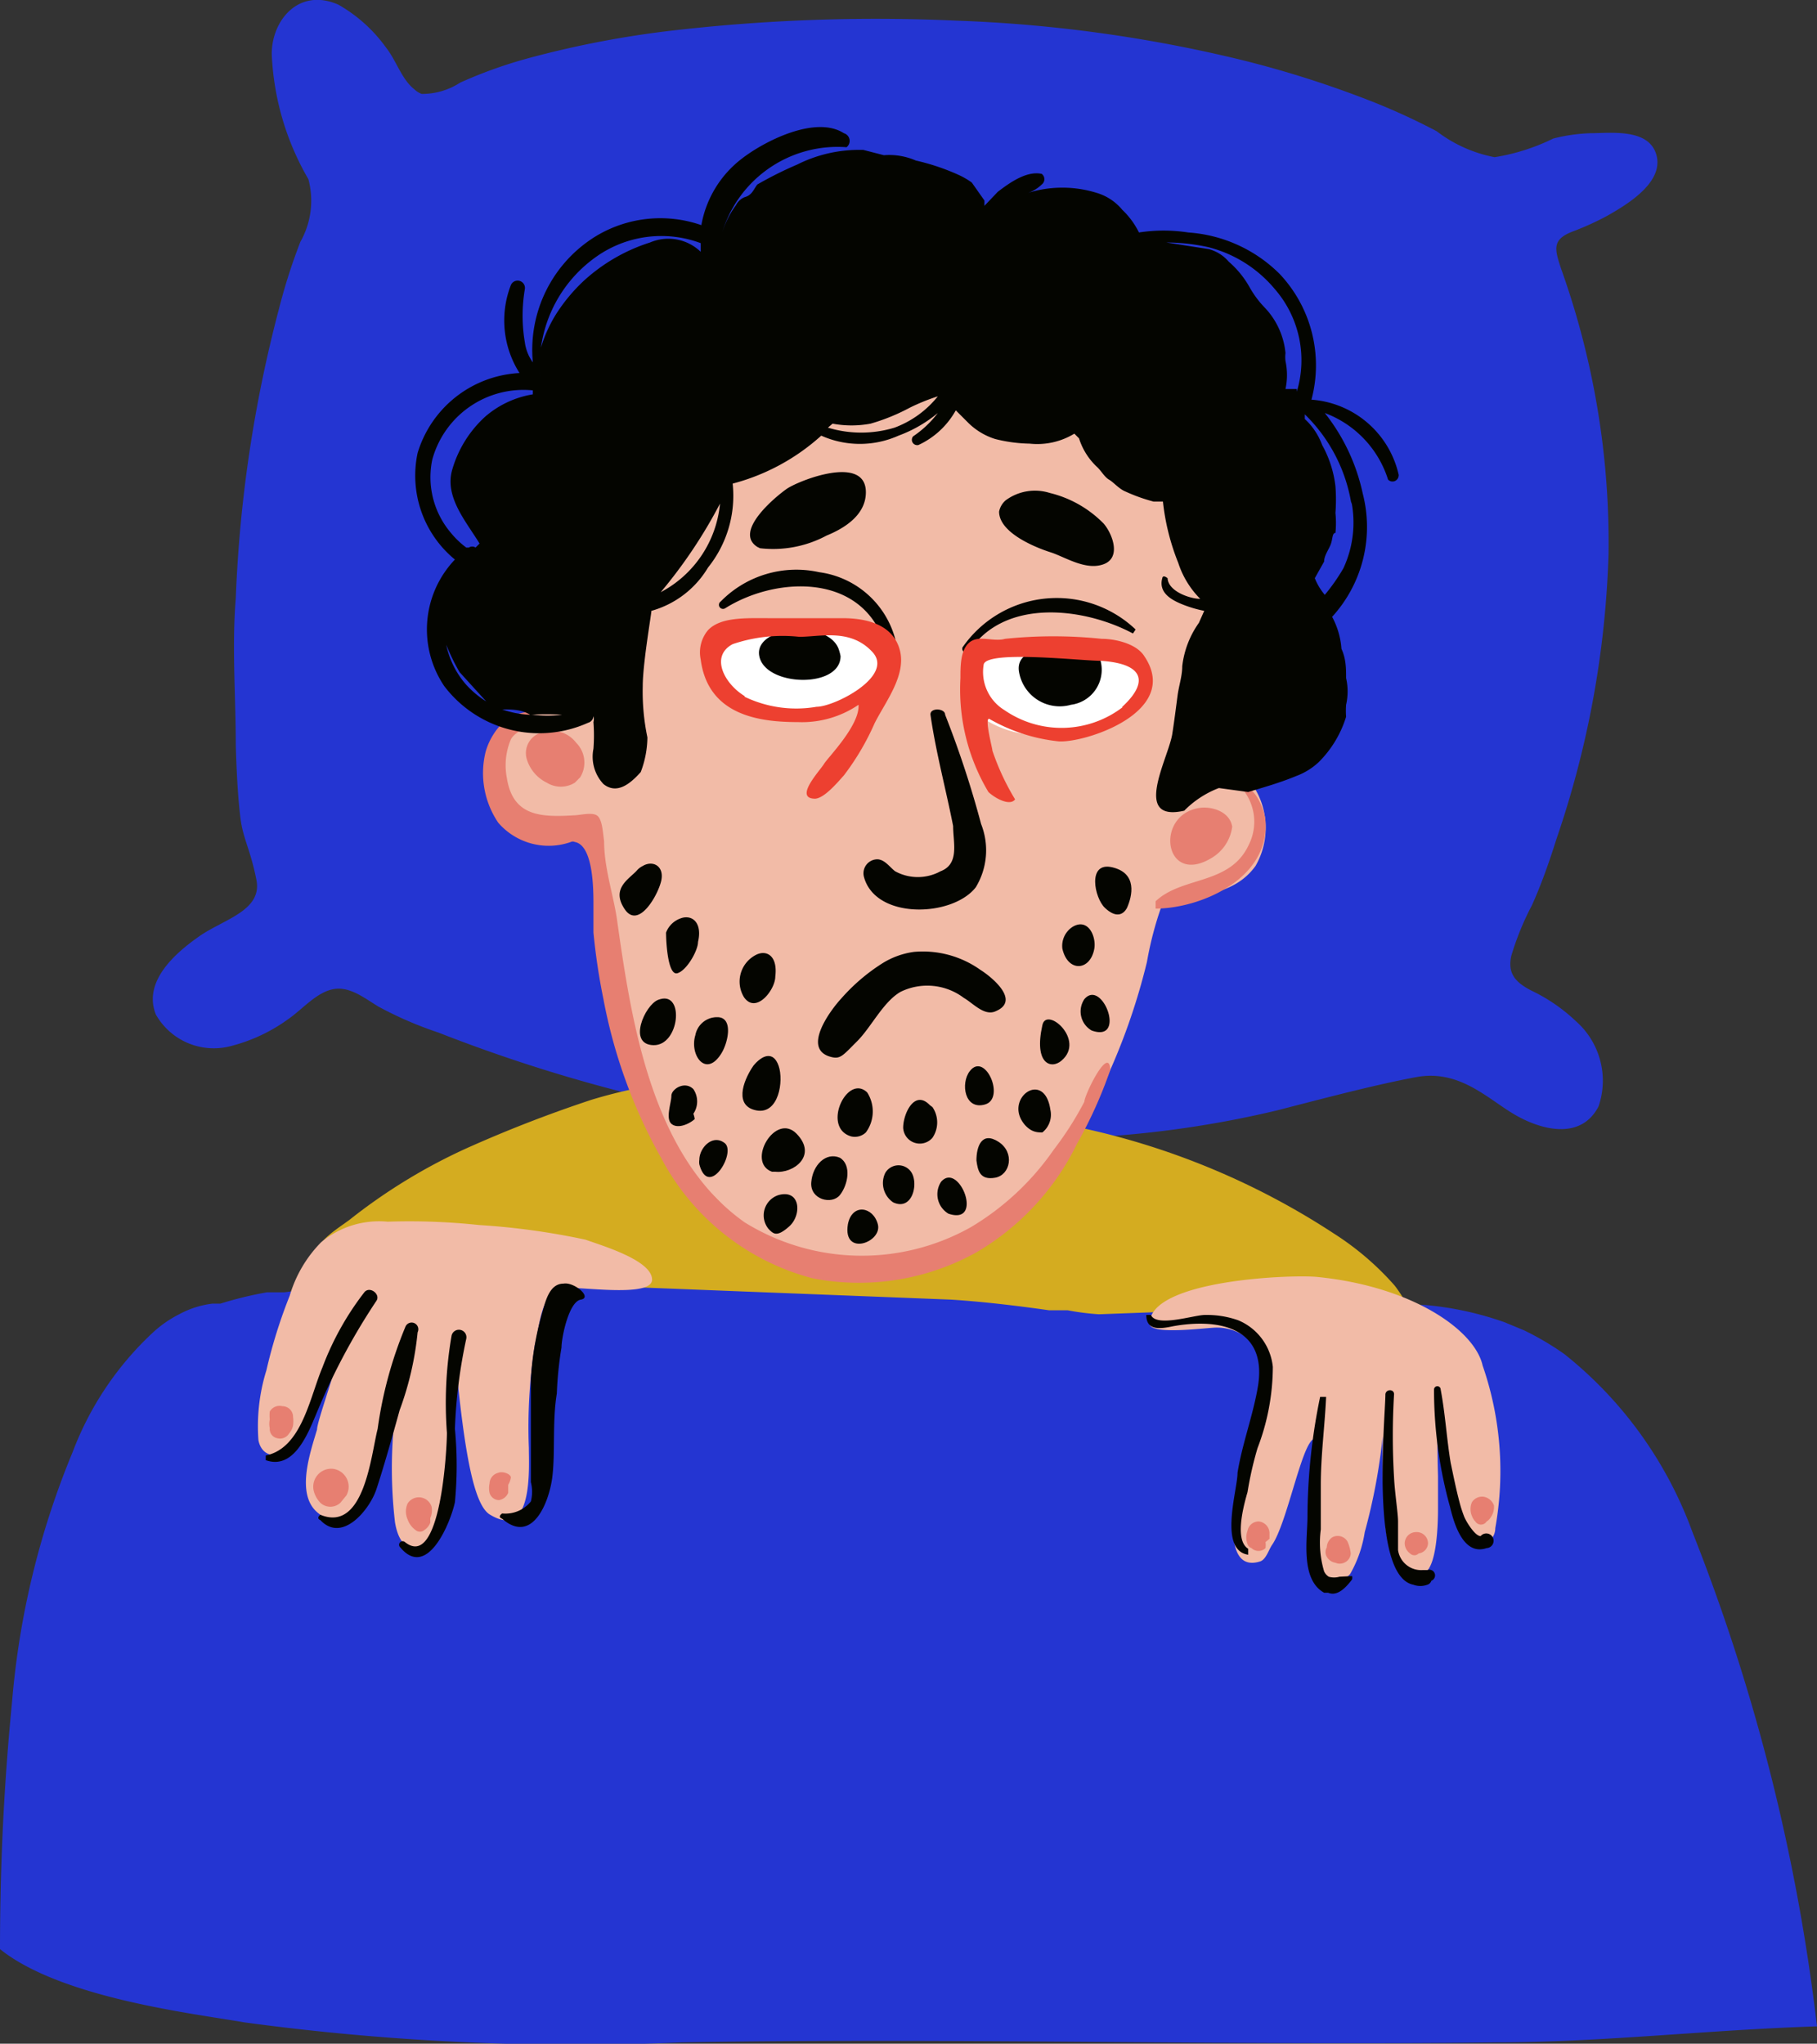 <svg xmlns="http://www.w3.org/2000/svg" viewBox="0 0 27.28 30.68"><rect x="0" y="0" width="27.28" height="30.68" fill="#333333" stroke="none"/><defs><style>.cls-1{fill:#2435d2;}.cls-2{fill:#d4ac20;}.cls-3{fill:#f2bba7;}.cls-4{fill:#040500;}.cls-5{fill:#fff;}.cls-6{fill:#e77f71;}.cls-7{fill:#ed4030;}</style></defs><g id="Layer_2" data-name="Layer 2"><g id="Layer_1-2" data-name="Layer 1"><path d="M10.16,30.66c-.09-.7-.22-1.41-.28-2.11-.07-1-.05-2-.1-2.94,0-.13-.49-.2-.52-.06a28.48,28.48,0,0,0,.3,5.12Z"/><path class="cls-1" d="M6.33,1.41a1.05,1.05,0,0,0,.58-.17,6.88,6.88,0,0,1,1-.36A14.85,14.85,0,0,1,10,.47,26.62,26.62,0,0,1,14.36.31,21.21,21.21,0,0,1,18.64.9a15.65,15.65,0,0,1,2,.64,9.83,9.83,0,0,1,.93.43,2.07,2.07,0,0,0,.87.39,3.11,3.11,0,0,0,.88-.28A2.59,2.59,0,0,1,23.87,2c.31,0,.89-.08,1,.33s-.44.74-.74.91a4.27,4.27,0,0,1-.53.24c-.3.12-.26.26-.16.56a12.21,12.21,0,0,1,.71,4.28,14.5,14.5,0,0,1-.78,4.27c-.11.35-.23.69-.37,1a4.18,4.18,0,0,0-.31.76c-.06.27.07.4.3.52a2.58,2.58,0,0,1,.67.46A1.19,1.19,0,0,1,24,16.61c-.27.52-.88.35-1.28.11s-.82-.67-1.46-.55-1.39.32-2.09.5a15.63,15.63,0,0,1-2.73.4,5.14,5.14,0,0,1-1,0c-.39,0-.79.07-1.19.05A12,12,0,0,1,13,17c-.73-.09-1.46-.15-2.19-.28a23.8,23.8,0,0,1-4.23-1.22,5.56,5.56,0,0,1-.9-.39c-.2-.12-.43-.31-.68-.26s-.46.3-.66.44a2.53,2.53,0,0,1-.86.41,1,1,0,0,1-1.14-.47c-.2-.5.3-.93.66-1.18s.94-.38.85-.84-.2-.61-.24-.93-.06-.73-.07-1.1c0-.73-.06-1.47,0-2.2a20,20,0,0,1,.65-4.35,8.64,8.64,0,0,1,.32-1,1.25,1.25,0,0,0,.12-.94A4.07,4.07,0,0,1,4.08.81c0-.51.41-1,1-.74a2.25,2.25,0,0,1,.72.65c.15.19.23.47.42.62A.34.34,0,0,0,6.33,1.41Z"/><path class="cls-2" d="M21.26,19.9a2.1,2.1,0,0,0-.32-.6,4.27,4.27,0,0,0-.91-.78,11.23,11.23,0,0,0-3.9-1.61A32.75,32.75,0,0,0,12,16.25a7.46,7.46,0,0,0-3.12.26A19.74,19.74,0,0,0,7,17.24a8.46,8.46,0,0,0-1.75,1.07c-.16.12-.43.28-.5.47a1,1,0,0,0,0,.24l0,0a.16.16,0,0,0,.14.22c1.37.07,2.74.06,4.11.06a14.7,14.7,0,0,1,2.19.26c.74.1,1.49.06,2.23.1s1.53.12,2.3.19c1.37.13,2.12,0,3.49,0A9.78,9.78,0,0,0,21.26,19.9Z"/><path class="cls-1" d="M3.67,30.36a37,37,0,0,0,6.57.3c4.09-.07,8.16.05,12.24,0,1.56,0,3.19-.19,4.8-.24A29.45,29.45,0,0,0,25.41,23a6.07,6.07,0,0,0-1.92-2.67,4.24,4.24,0,0,0-.61-.36h0l-.29-.12a4.85,4.85,0,0,0-1.2-.26l-.3,0c-.28,0-.56,0-.84,0l-3.75.14a3.78,3.78,0,0,1-.47-.06l-.28,0c-.49-.07-1-.13-1.47-.16l-5.36-.21H5.69a11.3,11.3,0,0,0-1.42.1l-.26,0a5.49,5.49,0,0,0-.7.17l-.12,0h0a1.4,1.4,0,0,0-.5.16A1.73,1.73,0,0,0,2.3,20,4.73,4.73,0,0,0,1.09,21.8a12.47,12.47,0,0,0-.91,3.76C.06,26.78,0,28,0,29.26.92,30,2.93,30.23,3.67,30.36Z"/><path class="cls-3" d="M18.56,11.52a.21.21,0,0,0-.34.19.5.5,0,0,1-.25-.13c-.16-.17,0-.44,0-.63a4.73,4.73,0,0,0-.59-4.11A3.8,3.8,0,0,0,15,5.47a5.92,5.92,0,0,0-2.05.16,5.74,5.74,0,0,0-1.83.7A4.83,4.83,0,0,0,9.66,7.84a3.34,3.34,0,0,0-.48,1A10.69,10.69,0,0,0,9,10.25a1.12,1.12,0,0,1,0,.41c0-.07-.71-.07-.78-.05a1.07,1.07,0,0,0-.64.42c-.42.58.17,1.71.94,1.37.12-.05.26-.14.38-.11s.14.32.14.46a8.79,8.79,0,0,0,.18,1.77,8.89,8.89,0,0,0,.62,2.14,4.94,4.94,0,0,0,.49.9c.14.19.33.32.49.5a1.56,1.56,0,0,0,.14.19c.12.09.28.14.4.24a2.39,2.39,0,0,0,.78.47,2.72,2.72,0,0,0,1.78,0,3.85,3.85,0,0,0,1.6-1.09c.11-.13.23-.27.33-.41s.11-.26.19-.38a5.88,5.88,0,0,0,.52-.78,9.58,9.58,0,0,0,.66-1.86,5.2,5.2,0,0,1,.22-.84c.5-.18,1.07-.13,1.41-.6A1.15,1.15,0,0,0,18.56,11.52Z"/><path class="cls-3" d="M7.19,18.39a10.8,10.8,0,0,1,1.6.22c.25.09,1,.31,1,.6s-1.21.08-1.37.13c-.31.09-.32.6-.39.85a8,8,0,0,0-.09,1.55c0,.29.07,1.39-.58,1-.23-.13-.38-.83-.52-2.32-.12.67-.12,2.35-.21,2.5-.23.39-.61.49-.7-.07A7,7,0,0,1,6,20.77s-.32,1-.32,1c0,.38-.41,1.38-.92.93-.32-.28-.1-.9,0-1.24,0-.12.28-.88.28-1s-.48,1.14-.57,1.26-.52.26-.59-.1A2.83,2.83,0,0,1,4,20.57a7.63,7.63,0,0,1,.35-1.12,1.91,1.91,0,0,1,.47-.8,1.36,1.36,0,0,1,1-.31A9.81,9.81,0,0,1,7.19,18.39Z"/><path class="cls-3" d="M20.08,23.76a.26.26,0,0,1-.37-.15c-.15-.37.18-2.13,0-2s-.39,1.26-.61,1.58c-.05.07-.09.22-.18.25-.57.18-.39-.86-.34-1.12a6.63,6.63,0,0,1,.21-.88,2,2,0,0,0,.19-1,.75.75,0,0,0-.72-.51c-.14,0-1,.12-1-.06,0-.66,2.15-.74,2.52-.7,1.41.14,2.36.79,2.48,1.33a4.84,4.84,0,0,1,.19,2.44c0,.13-.1.26-.26.22s-.29-.3-.35-.48-.23-1.24-.25-1.23,0,.7,0,.71v.47c0,.15,0,1-.26,1-.45,0-.45-.33-.52-.63a13.86,13.86,0,0,1-.05-1.44A8.91,8.91,0,0,1,20.49,23a1.82,1.82,0,0,1-.22.63A.52.52,0,0,1,20.08,23.76Z"/><path class="cls-4" d="M15.1,7.51a.74.74,0,0,1,.66-.11,1.69,1.69,0,0,1,.81.46c.13.15.27.51,0,.61s-.58-.11-.8-.18S15,8,15,7.68A.3.3,0,0,1,15.1,7.51Z"/><path class="cls-4" d="M11.37,8.21c-.36-.23.27-.75.44-.87S13,6.81,13,7.39c0,.34-.32.54-.59.65a1.7,1.7,0,0,1-1,.19Z"/><path class="cls-5" d="M16.56,9.71a11.09,11.09,0,0,0-1.29,0c-.45,0-1.06.51-.61,1a1.5,1.5,0,0,0,1,.32,1.77,1.77,0,0,0,1.46-.48C17.42,10.09,17,9.73,16.56,9.71Z"/><path class="cls-5" d="M12.69,9.4a11.12,11.12,0,0,0-1.29,0c-.44,0-1.06.51-.6,1a1.48,1.48,0,0,0,1,.32,1.74,1.74,0,0,0,1.45-.48C13.56,9.78,13.11,9.42,12.69,9.4Z"/><path class="cls-4" d="M16.08,10.58a.62.62,0,0,1-.78-.49c-.05-.28.26-.35.48-.36s.67,0,.72.12A.53.53,0,0,1,16.08,10.58Z"/><path class="cls-4" d="M12.62,9.85c0,.49-1.13.46-1.22,0s1.07-.56,1.2-.08A.69.69,0,0,1,12.62,9.85Z"/><path class="cls-4" d="M10.21,13.79c.17-.07.34.05.27.35,0,.13-.17.43-.31.47S10,14.16,10,14A.36.36,0,0,1,10.21,13.79Z"/><path class="cls-4" d="M9.65,13c.15-.09.32,0,.28.21s-.34.75-.55.44.06-.45.18-.58A.28.28,0,0,1,9.65,13Z"/><path class="cls-4" d="M11.34,14.34c.16-.09.34,0,.3.32,0,.2-.29.57-.47.31A.45.45,0,0,1,11.34,14.34Z"/><path class="cls-4" d="M11.64,17.59l-.05,0c-.39-.14.05-.9.37-.57S11.91,17.62,11.64,17.59Z"/><path class="cls-4" d="M10.77,15.27c.25,0,.16.4.05.56-.23.35-.47,0-.38-.29A.33.33,0,0,1,10.77,15.27Z"/><path class="cls-4" d="M11.31,16c.13-.16.3-.23.38,0s0,.73-.33.67S11.14,16.25,11.31,16Z"/><path class="cls-4" d="M12.61,17.38l0,0c.18.11.12.41,0,.56s-.45.07-.43-.19S12.4,17.29,12.61,17.38Z"/><path class="cls-4" d="M16.92,13.63c-.06.11-.17.15-.33,0s-.27-.7.11-.61S17,13.45,16.92,13.63Z"/><path class="cls-4" d="M13,17a.24.24,0,0,1-.22.06c-.45-.13-.06-.95.24-.66A.53.53,0,0,1,13,17Z"/><path class="cls-4" d="M15.65,17c-.07,0-.16,0-.26-.11-.34-.39.29-.85.38-.23A.34.34,0,0,1,15.65,17Z"/><path class="cls-4" d="M14,16.62a.41.41,0,0,1,0,.46.25.25,0,0,1-.44-.15c0-.21.17-.58.4-.34Z"/><path class="cls-4" d="M16.11,13.91c.23-.13.35.15.32.33-.06.34-.4.36-.48,0A.34.34,0,0,1,16.11,13.91Z"/><path class="cls-4" d="M13.29,17.61a.23.23,0,0,1,.4,0c.1.18,0,.57-.28.44A.35.35,0,0,1,13.29,17.61Z"/><path class="cls-4" d="M10.43,16.8c-.09.08-.26.15-.35.07s0-.32,0-.42.2-.23.33-.1a.33.33,0,0,1,0,.37A.35.35,0,0,1,10.43,16.8Z"/><path class="cls-4" d="M15.94,15.92c-.16.14-.42.05-.29-.53C15.71,15.1,16.3,15.61,15.94,15.92Z"/><path class="cls-4" d="M11.54,18.45a.32.32,0,0,1,.15-.51c.33-.09.35.3.16.47S11.61,18.52,11.54,18.45Z"/><path class="cls-4" d="M14.66,17.42c0-.21.08-.44.33-.28s.18.5-.05.54S14.68,17.57,14.66,17.42Z"/><path class="cls-4" d="M12.73,18.38c.06-.32.38-.27.45,0S12.65,18.87,12.73,18.38Z"/><path class="cls-4" d="M14.56,16.08c.23-.3.54.41.23.5S14.42,16.26,14.56,16.08Z"/><path class="cls-4" d="M14.13,17.74c.27-.31.65.66.11.48A.34.34,0,0,1,14.13,17.74Z"/><path class="cls-4" d="M16.28,15c.27-.32.64.66.11.47A.33.33,0,0,1,16.28,15Z"/><path class="cls-6" d="M8.91,14l0-.41c0-.23,0-.9-.28-.95a.07.07,0,0,0-.06,0,1,1,0,0,1-1.09-.29,1.33,1.33,0,0,1-.19-1.06,1,1,0,0,1,.29-.47c.07-.07.51-.25.39,0-.05.12-.24.16-.3.28a1,1,0,0,0-.06.58c.09.57.5.59,1,.56.09,0,.27-.05.35,0s.09.24.11.39c0,.39.13.77.19,1.15.22,1.56.52,3.58,1.92,4.57a3.34,3.34,0,0,0,3.4.07,4,4,0,0,0,1.24-1.16,4.89,4.89,0,0,0,.46-.72c0-.1.37-.86.39-.48a6.69,6.69,0,0,1-.5,1.11,3.83,3.83,0,0,1-1.51,1.63,3.63,3.63,0,0,1-2.46.39,3.6,3.6,0,0,1-2.27-1.8A7.8,7.8,0,0,1,9.06,15,9.5,9.5,0,0,1,8.91,14Z"/><path class="cls-4" d="M10.5,17.48a.23.23,0,0,1,0-.07c0-.18.2-.39.38-.25S10.64,18,10.5,17.48Z"/><path class="cls-4" d="M13.44,9.59a1.37,1.37,0,0,0-1.14-1,1.59,1.59,0,0,0-1.48.44.06.06,0,0,0,.07.1c.75-.47,2-.53,2.37.47A.09.09,0,0,0,13.44,9.59Z"/><path class="cls-4" d="M17.05,9.45a1.72,1.72,0,0,0-2.6.27.06.06,0,0,0,.1.06c.53-.81,1.73-.66,2.46-.27A0,0,0,0,0,17.05,9.45Z"/><path class="cls-7" d="M10.63,9.46c.19-.2.57-.18.91-.18s.74,0,1.11,0,.76.1.86.48-.22.78-.38,1.1a3.81,3.81,0,0,1-.46.78c-.09.1-.29.34-.43.35-.33,0,.07-.42.13-.52s.54-.58.52-.89a1.51,1.51,0,0,1-.91.26c-.58,0-1.35-.1-1.46-.94A.52.52,0,0,1,10.63,9.46Zm.55,1a1.79,1.79,0,0,0,1.08.15c.27,0,1.17-.46.84-.82s-.78-.23-1.1-.23A2.33,2.33,0,0,0,11,9.67C10.66,9.85,10.87,10.26,11.18,10.45Z"/><path class="cls-7" d="M15.24,12c-.07.1-.28,0-.4-.11a3,3,0,0,1-.42-1.71c0-.19,0-.43.14-.54s.36,0,.53-.05a7,7,0,0,1,1.45,0c.2,0,.52.07.64.26.56.83-.87,1.3-1.28,1.28a2.64,2.64,0,0,1-1.05-.34c-.07,0,.05.44.05.48A3.68,3.68,0,0,0,15.24,12Zm1.61-1.39c.4-.37.33-.65-.33-.69-.29,0-1.68-.16-1.75.05a.67.67,0,0,0,.31.69A1.51,1.51,0,0,0,16.85,10.62Z"/><path class="cls-4" d="M13.72,14.29a1.49,1.49,0,0,1,1,.27c.16.1.61.46.23.62-.17.08-.34-.12-.48-.2a.91.91,0,0,0-.95-.09c-.26.15-.44.53-.65.74s-.25.27-.38.24c-.48-.11,0-.73.14-.88a2.85,2.85,0,0,1,.62-.53A1.2,1.2,0,0,1,13.72,14.29Z"/><path class="cls-6" d="M19,12.34c0-.14-.12-.44-.25-.5a.19.19,0,0,0-.1,0,.77.77,0,0,1,.1.84c-.28.61-1,.47-1.4.85l0,.11C18,13.64,19.05,13.21,19,12.34Z"/><path class="cls-6" d="M8.65,11.15A.46.46,0,0,0,8.12,11h0a.32.32,0,0,0-.21.4.58.58,0,0,0,.3.35.4.4,0,0,0,.42,0h0l.08-.08A.42.42,0,0,0,8.65,11.15Z"/><path class="cls-6" d="M18,12.13c-.67.11-.52,1.18.19.75a.64.64,0,0,0,.31-.47C18.46,12.17,18.17,12.1,18,12.13Z"/><path class="cls-4" d="M14.73,12.37a15,15,0,0,0-.54-1.64c0-.1-.23-.11-.22,0,.08.56.23,1.11.34,1.67,0,.25.1.57-.19.68a.71.71,0,0,1-.68,0c-.08-.06-.15-.17-.26-.18a.21.21,0,0,0-.21.26c.17.65,1.33.61,1.68.16A1.07,1.07,0,0,0,14.73,12.37Z"/><path class="cls-4" d="M9.91,15c.37-.11.29.7-.1.69s-.13-.6.07-.68Z"/><path class="cls-4" d="M21,7.13A1.45,1.45,0,0,0,19.69,6a2,2,0,0,0-.48-1.89,2.15,2.15,0,0,0-1.37-.62,2.42,2.42,0,0,0-.74,0,1.2,1.2,0,0,0-.25-.34.79.79,0,0,0-.37-.25,1.74,1.74,0,0,0-1.06,0,.54.54,0,0,0,.22-.13.1.1,0,0,0,0-.16c-.23-.05-.49.14-.66.27l-.2.21,0-.08-.19-.27a1.19,1.19,0,0,0-.21-.12,3.33,3.33,0,0,0-.63-.21,1,1,0,0,0-.48-.08s0,0,0,0l-.31-.08h-.08a2.07,2.07,0,0,0-.91.22,5.59,5.59,0,0,0-.6.3c-.06.08-.08.16-.19.19a.25.25,0,0,0-.13.12,1.38,1.38,0,0,0-.21.42h0a1.81,1.81,0,0,1,1.87-1.29A.12.12,0,0,0,12.67,2c-.42-.27-1.18.11-1.53.38a1.61,1.61,0,0,0-.61,1,1.87,1.87,0,0,0-1.59.17A2,2,0,0,0,8,5.44a.66.66,0,0,1-.12-.3,2.38,2.38,0,0,1,0-.8.11.11,0,0,0-.21-.06A1.47,1.47,0,0,0,7.8,5.6,1.69,1.69,0,0,0,6.27,6.8a1.63,1.63,0,0,0,.56,1.6,1.52,1.52,0,0,0-.16,1.9,1.79,1.79,0,0,0,2.16.55.11.11,0,0,0,.08-.1.18.18,0,0,1,0,.09,2.67,2.67,0,0,1,0,.4.6.6,0,0,0,.15.53c.2.16.4,0,.56-.18a1.5,1.5,0,0,0,.1-.52,3.35,3.35,0,0,1-.07-.77c0-.34.13-1.08.13-1.13a1.44,1.44,0,0,0,.85-.65A1.72,1.72,0,0,0,11,7.26a3.19,3.19,0,0,0,1.33-.72,1.42,1.42,0,0,0,1.16,0,2,2,0,0,0,.59-.34,1.55,1.55,0,0,1-.37.35.08.08,0,0,0,.08.13,1.23,1.23,0,0,0,.56-.52l.19.19a1,1,0,0,0,.4.24,2.25,2.25,0,0,0,.52.07,1.07,1.07,0,0,0,.67-.15l.07.07a1,1,0,0,0,.26.42c.07.06.12.16.19.2s.15.14.25.18a2.6,2.6,0,0,0,.42.15l.14,0a3.45,3.45,0,0,0,.23.92,1.36,1.36,0,0,0,.33.54l0,0c-.15,0-.48-.11-.49-.31,0,0-.07-.06-.08,0-.06.22.14.33.32.4a1.81,1.81,0,0,0,.31.09L18,9.35a1.4,1.4,0,0,0-.25.65c0,.15-.05.29-.07.44s-.05.39-.08.58c-.06.37-.61,1.33.18,1.15a1.46,1.46,0,0,1,.52-.34l.44.06c.23-.07.48-.14.72-.24a1,1,0,0,0,.34-.21,1.64,1.64,0,0,0,.41-.68,1.16,1.16,0,0,1,0-.18.9.9,0,0,0,0-.4c0-.14,0-.29-.07-.44A1.18,1.18,0,0,0,20,9.26h0a2,2,0,0,0,.46-1.85,2.93,2.93,0,0,0-.57-1.21,1.57,1.57,0,0,1,.95,1C20.9,7.26,21,7.22,21,7.13ZM7,10.28a1.31,1.31,0,0,1-.3-.6,3.15,3.15,0,0,0,.2.41l.4.44A1.42,1.42,0,0,1,7,10.28ZM6.79,7.05c-.12.41.21.78.41,1.11l-.06.06a.09.09,0,0,0-.1,0H7A1.32,1.32,0,0,1,6.77,8a1.29,1.29,0,0,1-.28-1.1A1.42,1.42,0,0,1,8,5.86s0,0,0,.06a1.45,1.45,0,0,0-.71.33A1.72,1.72,0,0,0,6.79,7.05Zm.75,3.6c.14,0,.29,0,.42.08A1.42,1.42,0,0,1,7.54,10.65Zm.43.08a3.71,3.71,0,0,1,.47,0A1.83,1.83,0,0,1,8,10.73ZM9.76,3.64a2.67,2.67,0,0,0-1,.58,2.59,2.59,0,0,0-.42.51,2.08,2.08,0,0,0-.23.53,2.58,2.58,0,0,0,0,.39h0a2,2,0,0,1,.82-1.78,1.69,1.69,0,0,1,1.59-.22v.13A.7.7,0,0,0,9.76,3.64Zm.16,5.25a7.35,7.35,0,0,0,.89-1.33A1.68,1.68,0,0,1,9.92,8.89Zm3.51-2.47a1.72,1.72,0,0,1-1,0l.07-.06a1.55,1.55,0,0,0,.57,0,3,3,0,0,0,.59-.24,3.07,3.07,0,0,1,.42-.17A1.5,1.5,0,0,1,13.43,6.42ZM17.2,3.74l0,0v0l.23,0ZM19.33,6l0,0V6l.1,0Zm.14-.16-.17,0v0a1,1,0,0,0,0-.42.5.5,0,0,1,0-.12A1.15,1.15,0,0,0,19,4.63a1.49,1.49,0,0,1-.24-.32,1.43,1.43,0,0,0-.31-.38.6.6,0,0,0-.3-.19l-.64-.1a3,3,0,0,1,.63.07,1.91,1.91,0,0,1,1,.63A1.63,1.63,0,0,1,19.47,5.88Zm.82,1.69a1.63,1.63,0,0,1-.12,1,2.86,2.86,0,0,1-.28.4.92.92,0,0,1-.15-.25l.14-.25c0-.09.07-.18.1-.26S20,8,20.05,8a1.51,1.51,0,0,0,0-.3,2.67,2.67,0,0,0,0-.4,1.67,1.67,0,0,0-.2-.62,1,1,0,0,0-.26-.39l0-.07A2.41,2.41,0,0,1,20.29,7.57Z"/><path class="cls-4" d="M5.47,19.4a4.31,4.31,0,0,0-.63,1.13c-.19.45-.31,1.21-.85,1.32a0,0,0,0,0,0,.07c.45.16.66-.47.79-.77a9.7,9.7,0,0,1,.87-1.62C5.72,19.43,5.55,19.3,5.47,19.4Z"/><path class="cls-4" d="M6.09,19.91a6.15,6.15,0,0,0-.42,1.54c-.1.39-.2,1.56-.86,1.29,0,0-.07.05,0,.08.33.35.74-.16.84-.46s.24-.79.35-1.19A4.68,4.68,0,0,0,6.27,20,.1.1,0,0,0,6.09,19.91Z"/><path class="cls-4" d="M6.78,20.05a5.94,5.94,0,0,0-.07,1.46c0,.22-.09,2.07-.63,1.64a.05.05,0,0,0-.07.08c.41.49.76-.39.82-.68a5.76,5.76,0,0,0,0-1.1A7.65,7.65,0,0,1,7,20.1.09.09,0,0,0,6.78,20.05Z"/><path class="cls-4" d="M8.46,19.27c-.21,0-.27.26-.32.44a4.48,4.48,0,0,0-.17,1c0,.34,0,.68,0,1,0,.18,0,.36,0,.54a.58.58,0,0,1,0,.29.49.49,0,0,1-.43.18s-.08.05,0,.08c.45.39.7-.24.75-.61s0-.85.07-1.27a5.38,5.38,0,0,1,.07-.69c0-.15.11-.69.29-.72S8.62,19.24,8.46,19.27Z"/><path class="cls-4" d="M18.73,22.4a5.23,5.23,0,0,1,.15-.66,3.43,3.43,0,0,0,.23-1.22.85.85,0,0,0-.52-.7,1.42,1.42,0,0,0-.5-.08c-.16,0-.73.19-.81,0a0,0,0,0,0-.07,0c0,.24.21.21.4.17.66-.12,1.41,0,1.28.88-.07.44-.24.88-.31,1.32,0,.26-.29,1.16.16,1.23v-.09C18.56,23.14,18.63,22.74,18.73,22.4Z"/><path class="cls-4" d="M20.11,23.67a.29.29,0,0,1-.16,0l0,0a.19.19,0,0,1-.07-.08,1.51,1.51,0,0,1-.05-.63c0-.22,0-.45,0-.67,0-.44.06-.88.08-1.32a0,0,0,0,0-.09,0,9,9,0,0,0-.19,1.8c0,.33-.11.94.25,1.14h.06c.14.06.27-.08.36-.2a.11.11,0,0,0,0-.05Z"/><path class="cls-4" d="M21.43,23.57h-.07a.35.35,0,0,1-.37-.3h0v0l0-.08c0-.11,0-.23,0-.35s-.05-.44-.06-.66a10.44,10.44,0,0,1,0-1.25c0-.08-.12-.08-.13,0,0,.34-.24,2.73.42,2.86a.3.3,0,0,0,.21,0,.09.09,0,0,0,.06-.06A.08.08,0,0,0,21.43,23.57Z"/><path class="cls-4" d="M22.23,23.06c-.09,0-.23-.24-.25-.3a1.87,1.87,0,0,1-.07-.22c-.05-.19-.09-.39-.13-.58-.06-.36-.08-.73-.15-1.1a.05.05,0,0,0-.1,0,6.55,6.55,0,0,0,.24,1.76c.06.25.2.74.55.62A.11.11,0,1,0,22.23,23.06Z"/><path class="cls-6" d="M19.06,23.1s0-.06,0-.09a.18.18,0,0,0-.16-.17.17.17,0,0,0-.17.14.28.28,0,0,0,0,.2.09.09,0,0,0,.06.06.15.15,0,0,0,.21,0,.32.32,0,0,0,0-.09Z"/><path class="cls-6" d="M20.28,23.32a.61.61,0,0,0-.05-.18.17.17,0,0,0-.23-.06.19.19,0,0,0-.08.15h0v0h0a.14.14,0,0,0,0,.14.18.18,0,0,0,.13.09.16.16,0,0,0,.13,0A.16.16,0,0,0,20.28,23.32Z"/><path class="cls-6" d="M21.44,23.17a.17.17,0,0,0-.18-.17.17.17,0,0,0-.17.17.19.19,0,0,0,.08.15l0,0a.09.09,0,0,0,.13,0l0,0A.16.16,0,0,0,21.44,23.17Z"/><path class="cls-6" d="M22.43,22.6a.2.2,0,0,0-.15-.13.18.18,0,0,0-.18.08.26.26,0,0,0,0,.21.22.22,0,0,0,.05.08h0l0,0v0a.1.1,0,0,0,.17,0l0,0h0a.17.17,0,0,0,.06-.06A.27.27,0,0,0,22.43,22.6Z"/><path class="cls-6" d="M5,22.05a.27.27,0,0,0-.29.33.4.4,0,0,0,.1.18.22.22,0,0,0,.3,0l.09-.11A.27.27,0,0,0,5,22.05Z"/><path class="cls-6" d="M6.48,22.62a.2.2,0,0,0-.36-.05.29.29,0,0,0,0,.24.33.33,0,0,0,.12.16.1.1,0,0,0,.13,0,.24.24,0,0,0,.09-.11l0-.07A.29.29,0,0,0,6.48,22.62Z"/><path class="cls-6" d="M7.67,22.18c0-.05-.12-.1-.19-.07a.17.17,0,0,0-.13.16.33.33,0,0,0,0,.14s0,0,0,0,0,0,0,0a.15.15,0,0,0,.14.11.18.18,0,0,0,.14-.11s0-.07,0-.12A.3.3,0,0,0,7.67,22.18Z"/><path class="cls-6" d="M4.24,21.11a.17.17,0,0,0-.19.08.61.61,0,0,0,0,.12.3.3,0,0,0,0,.13.14.14,0,0,0,.11.15.16.16,0,0,0,.18-.07.27.27,0,0,0,.06-.12.5.5,0,0,0,0-.13A.16.16,0,0,0,4.24,21.11Z"/></g></g></svg>